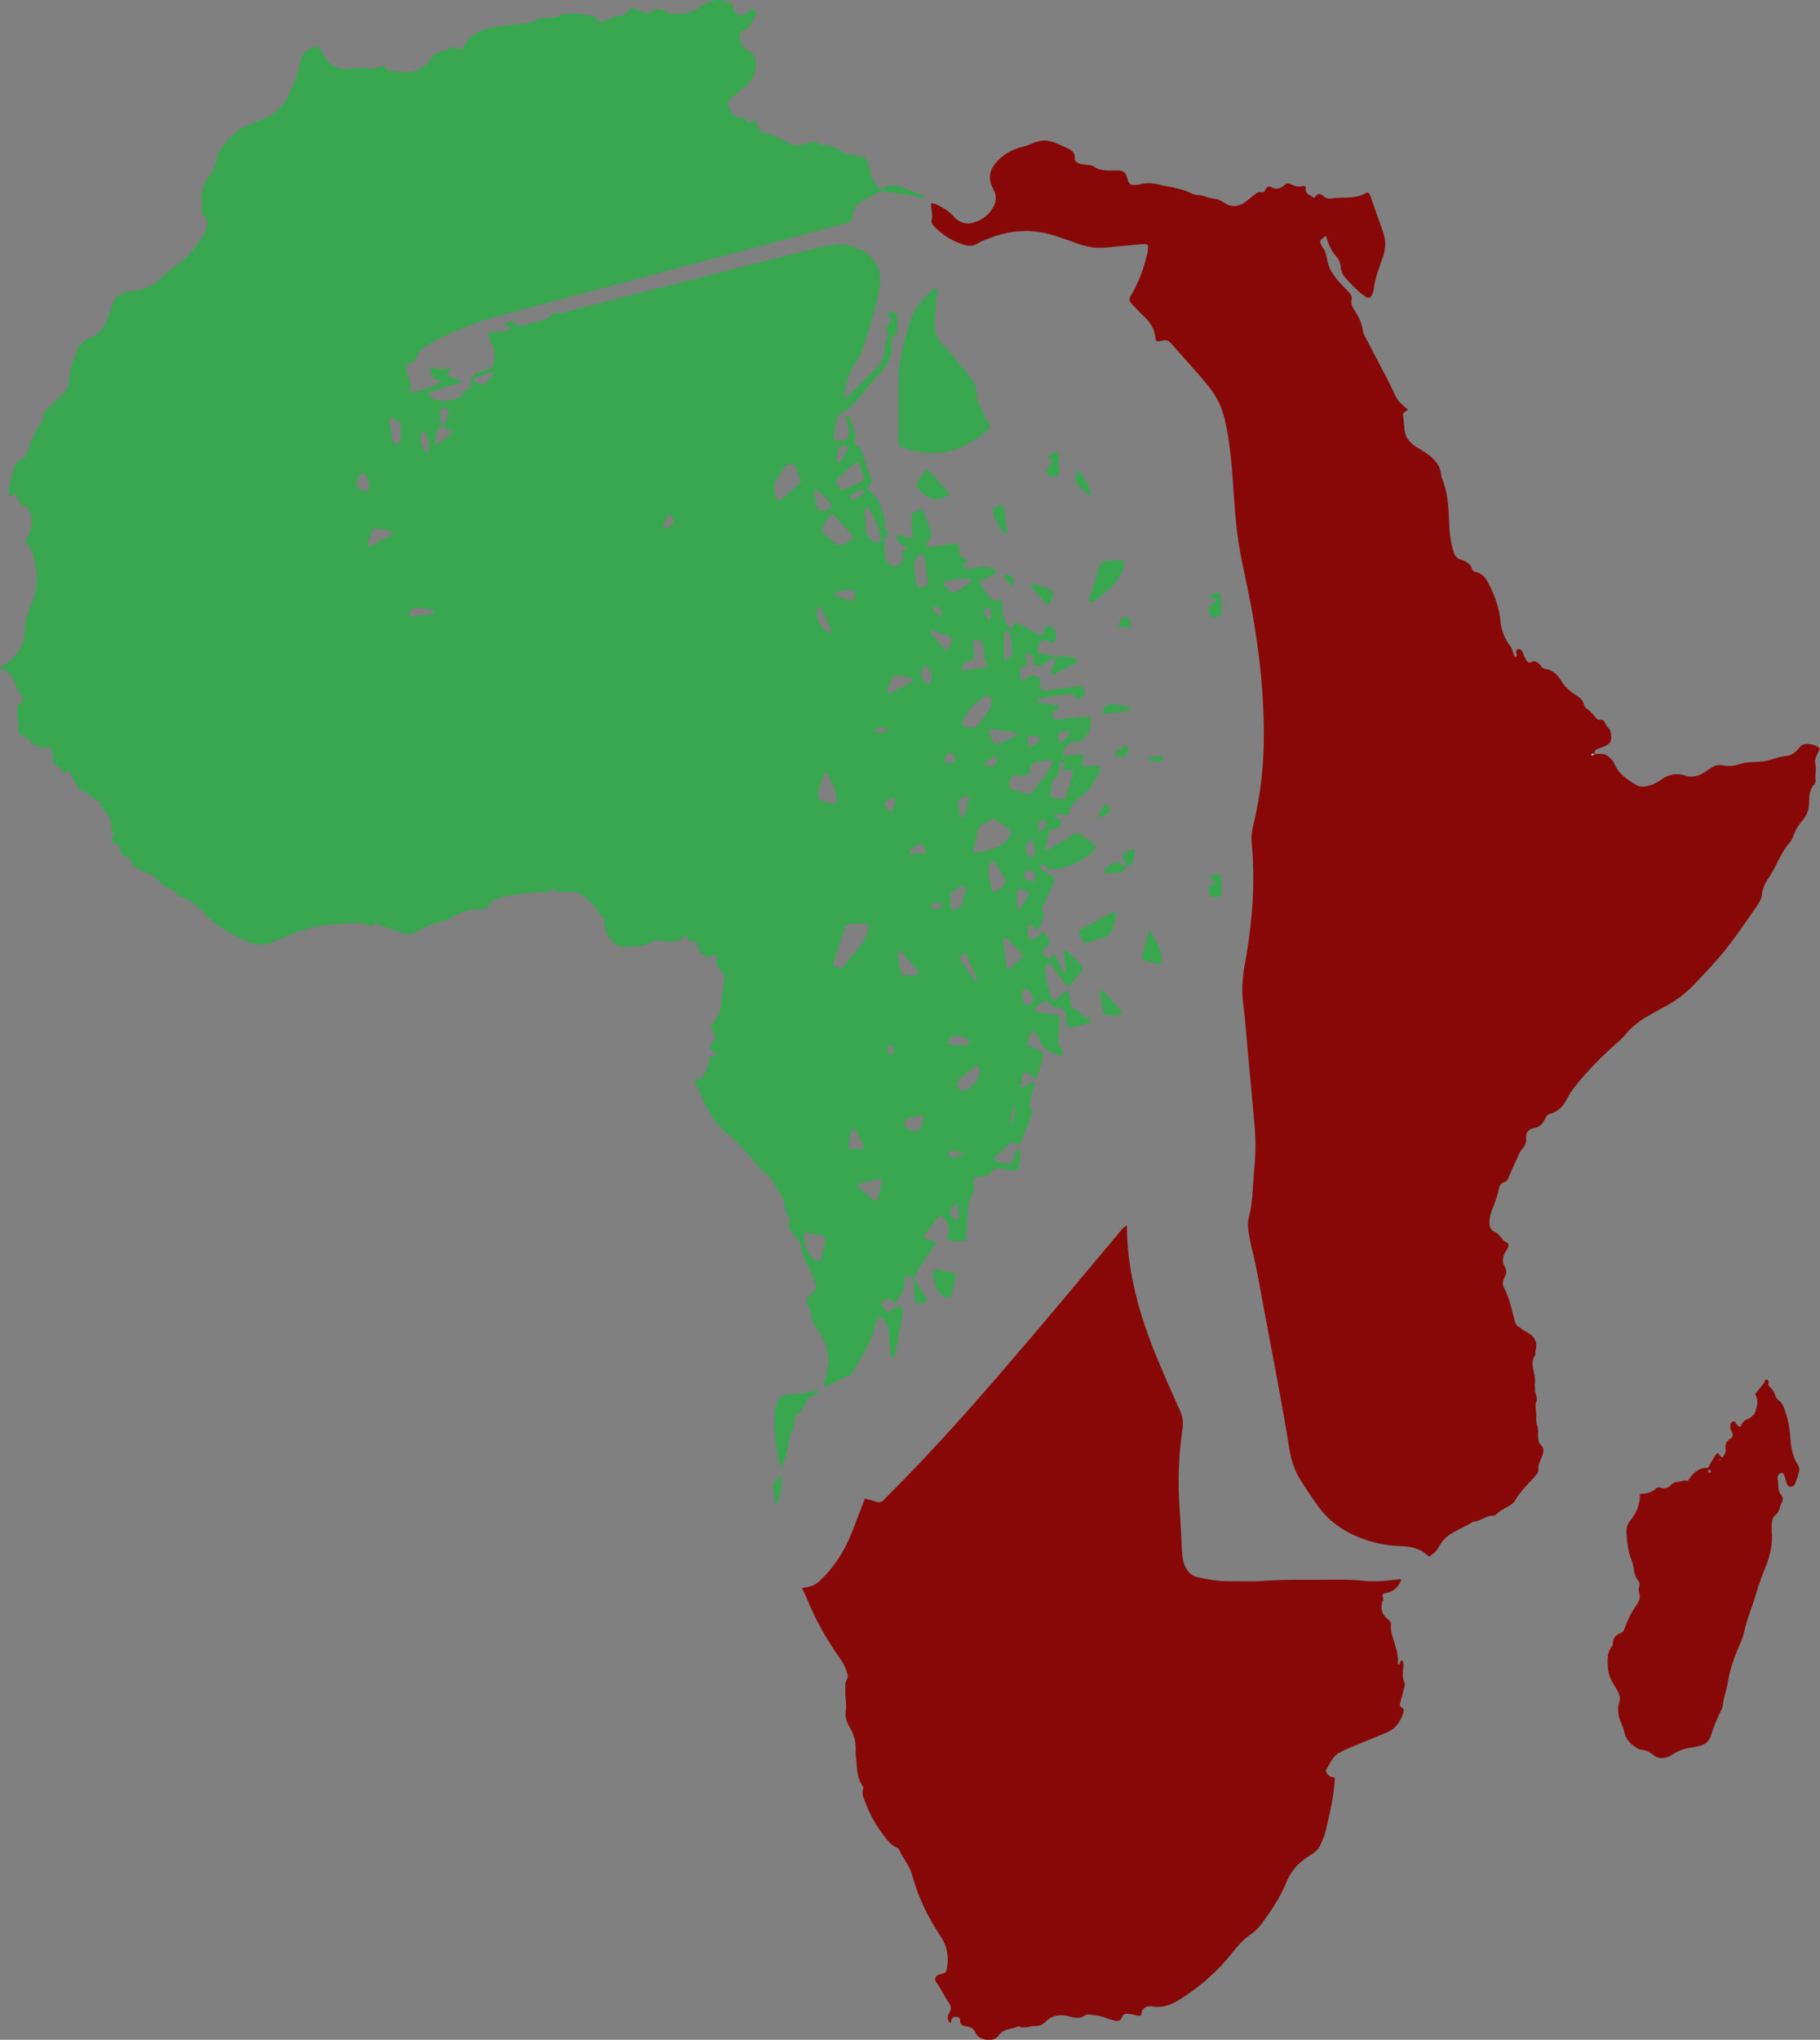<?xml version="1.0" encoding="UTF-8"?>
<svg id="Layer_2" data-name="Layer 2" xmlns="http://www.w3.org/2000/svg" viewBox="0 0 142.59 159.74">
  <rect x="0" y="0" width="142.59" height="159.74" fill="#808080" stroke="none"/>
  <defs>
    <style>
      .cls-1 {
        fill: #fff;
      }

      .cls-1, .cls-2, .cls-3 {
        stroke-width: 0px;
      }

      .cls-2 {
        fill: #38a750;
      }

      .cls-3 {
        fill: #880808;
      }
    </style>
  </defs>
  <g id="Layer_1-2" data-name="Layer 1">
    <g>
      <path class="cls-2" d="M81,85.01c-.09.41-.19.82-.28,1.23-.04.17-.15.39-.02.52.29.29.13.55.02.83-.24.62-.48,1.24-.73,1.85-.11.26-.19.28-.46.1-.11-.07-.21-.15-.31-.06-.48.4-.96.81-1.4,1.27.21.23.46.24.68.29.74.18.73.18,1-.55.06-.15.04-.36.25-.44.13-.05.2.15.18.52,0,.06,0,.12-.01.18-.21,1.14-.04.94-1.1.84-.06,0-.12,0-.18-.03-.41-.14-.75-.1-1.03.28-.25.33-.65.27-1,.32-.29.04-.39.14-.33.41.08.43.08.82-.22,1.19-.21.27-.19.63-.21.96-.06.69-.1,1.38-.17,2.07-.04.42-.08.43-.52.42-.18,0-.36-.02-.54-.04-.34-.04-.4-.11-.34-.47.02-.12.05-.24.07-.36.04-.38-.27-.95-.62-1.11-.06-.03-.2.02-.24.07-.31.41-.61.82-.92,1.23-.09.12-.2.23-.18.41.25.23.65.09.93.4-.31.46-.63.93-.93,1.41-.28.43-.55.86-.82,1.29.25.4.5.81.75,1.21.08.13.16.26.23.39.09.17.05.3-.12.35-.23.06-.46.13-.75.04,0-.52,0-1.06-.09-1.59-.02-.12-.04-.25-.1-.34-.11-.17-.31-.19-.48-.16-.14.02-.15.16-.15.29.03.64-.22,1.17-.63,1.64-.06.07-.16.15-.23.08-.34-.36-.66-.1-1.01,0,.06.33.3.52.49.74.09.1.22.1.3-.02.09-.13.18-.24.34-.28.52-.12.7-.12.59.49-.19,1.07-.38,2.13-.58,3.2-.02.12-.06.23-.22.28-.18-.22-.14-.5-.17-.75-.05-.42-.09-.84-.09-1.26,0-.43-.16-.75-.46-1.03-.27-.26-.37-.26-.5.08-.07.2-.15.4-.2.6-.27,1.3-1.08,2.34-1.69,3.48-.05.1-.16.21-.26.23-.54.14-.97.49-1.46.71-.15.07-.31.25-.48.09-.13-.12.01-.28.05-.41.23-.76.33-1.52.17-2.32-.08-.39-.2-.75-.42-1.09-.18-.28-.36-.56-.53-.84-.18-.31-.35-.63-.35-1.01,0-.06-.01-.12-.02-.18-.03-.33-.4-.56-.29-.92.09-.3.42-.42.6-.66.11-.15.16-.33.1-.52-.1-.28-.2-.57-.33-.84-.35-.7-.75-1.38-.81-2.19-.02-.2-.17-.31-.28-.45-.2-.26-.41-.52-.58-.8-.12-.2-.26-.41-.05-.66.09-.11,0-.22-.07-.32-.2-.27-.29-.59-.33-.92-.06-.42-.22-.81-.5-1.15-.11-.14-.22-.29-.28-.46-.15-.38-.4-.66-.72-.91-.24-.18-.45-.41-.64-.63-.76-.89-1.49-1.81-2.43-2.54-.88-.68-1.37-1.66-1.84-2.64-.19-.41-.38-.82-.57-1.23-.06-.12-.04-.23,0-.35h-.02c.49.09.49.09.65-.21.12-.24.27-.48.35-.73.08-.25.08-.53.12-.8.18,0,.35-.02.47-.02.11-.04.12-.1.06-.15-.17-.13-.33-.26-.42-.46-.07-.15-.08-.26.07-.39.36-.31.39-.57.08-.93-.18-.2-.17-.37-.05-.56.11-.18.26-.34.37-.51.14-.23.25-.47.28-.75.08-.72.18-1.43.29-2.15.04-.29.03-.54-.21-.74-.21-.18-.33-.42-.43-.68-.07-.19.29-.37.02-.56-.2-.14-.31.13-.49.11-.54-.06-.83-.32-.97-.89-.08-.34-.09-.37-.45-.31-.28.04-.26-.15-.34-.3-.11-.22-.23-.23-.37-.03-.09.13-.17.27-.33.27-.44,0-.88.18-1.34.01-.29-.11-.59-.05-.86.12-.61.38-1.32.31-1.99.35-.44.02-.8-.24-1.09-.57-.35-.4-.47-.9-.59-1.4-.04-.17.23-.27.19-.27-.5-.04-.55-.5-.78-.79-.25-.3-.53-.58-.83-.83-.38-.32-.83-.49-1.34-.47-.27,0-.54,0-.81.02-.24.02-.28-.36-.35-.27-.39.43-.89.23-1.34.29-.48.06-.96.1-1.44.15-.54.05-1.07.18-1.59.34-.3.09-.57.2-.7.52-.11.27-.36.34-.6.33-.95-.07-1.77.29-2.55.77-.13.08-.27.14-.42.17-.81.16-1.54.51-2.27.87-.35.17-.67.17-1.03.02-.5-.21-1.02-.35-1.54-.52-.12-.04-.24-.06-.27-.2-.05-.16-.1-.19-.21-.04-.14.21-.35.25-.56.17-.83-.33-1.66-.07-2.49-.06-1.76.03-3.36.67-4.93,1.36-.69.3-1.3.33-1.99.02-1.08-.49-2.12-1.01-3-1.82-.13-.12-.26-.25-.38-.39-.54-.57-1.13-1.09-1.9-1.34-.15-.05-.27-.13-.35-.27-.11-.2-.31-.27-.51-.36-.38-.18-.76-.37-.99-.75-.11-.19-.33-.25-.52-.34-.36-.16-.71-.34-1.06-.5-.23-.1-.4-.23-.41-.52,0-.19-.15-.3-.35-.35-.35-.08-.58-.28-.57-.69,0-.19-.08-.36-.31-.36-.18,0-.26-.12-.33-.26-.09-.17-.03-.28.13-.35.02,0,.04-.05.03-.06-.11-.2-.26-.36-.16-.66.07-.19-.18-.4-.17-.66,0-.12-.14-.25-.22-.38-.16-.27-.55-.41-.49-.81,0-.04-.06-.12-.1-.14-.45-.14-.7-.58-1.12-.72-.39-.13-.59-.42-.73-.73-.12-.27-.32-.49-.42-.76-.12-.33-.22-.28-.39-.04-.07.09-.16.03-.2-.06-.06-.14-.11-.3-.26-.35-.38-.13-.5-.45-.5-.77,0-.26-.11-.44-.18-.66-.06-.2-.17-.22-.33-.14-.24.12-.44.13-.63-.12-.13-.18-.49.02-.56-.19-.14-.44-.57-.49-.84-.74-.09-.08-.18-.16-.17-.3.03-.54-.11-1.06-.12-1.59,0-.25.04-.47.33-.57.19-.06.2-.26.11-.37-.34-.43-.47-.96-.72-1.43-.23-.43-.5-.82-1.06-.82.08-.26.33-.27.49-.4.84-.63,1.39-1.41,1.44-2.49.03-.76.22-1.49.53-2.18.56-1.24.54-2.52.16-3.8-.12-.41-.29-.79-.63-1.04.13-.3.23-.55.34-.8.26-.62.24-1.23-.09-1.82-.04-.08-.1-.21-.15-.21-.52,0-.58-.44-.75-.77-.18-.34-.21-.34-.54.02-.16-.1-.09-.27-.08-.39.03-.64.18-1.25.4-1.85.1-.28.23-.56.55-.68.28-.1.4-.33.5-.6.25-.74.52-1.47.97-2.12.1-.15.23-.32.23-.49,0-.46.28-.7.58-.97.34-.3.65-.63.98-.94.3-.28.48-.62.49-1.03.02-.83.36-1.58.61-2.35.12-.39.39-.67.75-.87.16-.09.32-.17.48-.25.51-.25.86-.65,1.06-1.18.18-.45.37-.89.52-1.35.21-.66.66-.99,1.34-1.02.62-.02,1.18-.2,1.73-.48.27-.14.52-.3.72-.54.31-.38.69-.67,1.1-.94.9-.59,1.55-1.43,2.14-2.31.12-.17.19-.38.27-.57.17-.39.18-.76-.15-1.08-.16-.16-.24-.33-.17-.57.04-.17.06-.37.02-.53-.19-.78.12-1.43.56-2.02.31-.43.55-.85.6-1.38.02-.17.08-.36.17-.51.59-.89,1.27-1.69,2.3-2.09.42-.16.84-.35,1.25-.52.87-.37,1.5-.98,1.91-1.84.3-.63.59-1.26.73-1.94.05-.24.13-.46.18-.7.13-.7.64-.97,1.25-1.15.13-.04.25.02.31.13.1.18.17.39.28.57.47.82,1.2,1.19,2.12,1.04.51-.08,1.01-.15,1.52-.01.14.04.31.03.44-.03.32-.13.63-.38.85.13.02.04.1.07.15.07.77.02,1.54.31,2.31-.09.41-.21.8-.4,1.01-.86.16-.36.51-.52.87-.59.24-.05.45-.07.63-.27.16-.17.34,0,.49.07.24.12.43.06.54-.15.54-1,1.46-1.39,2.51-1.55.8-.12,1.61-.2,2.42-.28.22-.02.41-.06.6-.17.34-.21.59-.25,1.07-.27.36-.02.72,0,1.04-.22.11-.08.29-.1.43-.1.63.01,1.27-.02,1.89.16.23.07.47.1.6.34.08.15.24.17.39.11.14-.05.29-.1.42-.17.27-.15.54-.26.85-.27.21,0,.46-.05.57-.23.3-.52.64-.38,1.05-.16.35.19.76.24,1.1-.05.14-.12.27-.11.41-.07.2.06.44.08.59.2.27.22.55.16.85.16.73.02,1.36-.21,1.93-.65.26-.21.59-.29.91-.4.47-.16.87.12,1.31.18.05,0,.09.07.12.12.03.05.02.12.04.17q.31,1.1,1.18.45c.16-.12.31-.33.55-.19.16.09.17.36-.04.63-.26.35-.35.84-.86.99-.2.06-.26.32-.25.54.01.35.13.65.4.88.16.13.35.23.52.36.09.07.23.17.24.26.01.4.2.78.02,1.22-.27.64-.68,1.12-1.23,1.51-.25.17-.48.37-.7.57-.16.15-.21.36-.16.58.13.54.51.91,1.07.9.38,0,.34.24.37.46.68-.35.69-.35.88.33.06.19.13.31.34.36.61.15,1.2.36,1.75.69.57.34,1.17.46,1.81.15.26-.13.52-.13.78,0,.16.08.34.17.51.17.51,0,.94.2,1.34.48.28.2.59.29.93.31.18.01.36.07.54.08.39.04.58.26.65.63.06.3.13.59.2.88.08.3.25.55.45.77.22.25.42.37.76.13.28-.19.65-.16.97-.05.6.2,1.19.43,1.78.66.1.04.23.08.25.23-.02.02-.04.05-.05.05-.99-.28-2.02-.33-3.01-.55-.15-.03-.29-.06-.43.02-.43.23-.86.44-1.29.66-.51.27-.88.65-.88,1.27,0,.36-.22.47-.49.54-1.19.32-2.39.63-3.58.95-7.69,2.05-15.38,4.09-23.06,6.15-1.87.5-3.69,1.13-5.41,2.03-.29.15-.58.32-.86.5-.34.21-.63.49-.76.87-.09.26-.21.42-.5.43-.19,0-.24.15-.26.31-.05.34.04.65.17.96.23.53.22.53-.03,1.07.67-.06,1.8-.41,2.55-.8-.15-.21-.39-.24-.59-.35-.1-.06-.16-.14-.18-.28-.11-.63-.1-.67.49-.44.41.16.69-.07,1.03-.13h.01c.04.27-.28.31-.3.6.29.29.82.25,1.15.62-.93.19-1.78.49-2.68.83.35.52.85.59,1.35.6.36.01.72-.09,1.05-.24.14-.06.3-.12.32-.28.04-.27.23-.32.44-.37.2-.05.29-.18.28-.4-.01-.18-.02-.36,0-.54,0-.12.12-.1.2-.1.11.14-.06.37.14.47.16.08.32.15.49.21.05.02.13,0,.17-.04.3-.26.59-.54.79-.99-.43.02-.71.2-1.02.3-.19.06-.37.23-.58.06-.02-.1,0-.17.1-.2.31-.11.62-.25.94-.33.35-.09.49-.33.55-.64.08-.39.06-.78-.09-1.16-.13-.33-.27-.67-.42-1.05.55-.16,1.09-.13,1.61-.21.09-.01.18-.05.17-.17,0-.1-.06-.16-.15-.19-.06-.02-.12-.02-.18-.03-.06-.02-.11-.04-.17-.07.26-.27.53-.4.86-.11.26.23.53.22.84.11.31-.1.64-.15.96-.24.2-.05.4-.14.6-.19.35-.08.5-.56.9-.49.35.06.65-.08.97-.16,4.53-1.14,9.05-2.31,13.58-3.46,1.9-.48,3.8-.96,5.7-1.43.41-.1.82-.19,1.24-.25.67-.1,1.33-.04,1.96.19,1.37.49,2.1,1.76,1.82,3.24-.14.74-.36,1.46-.56,2.19-.2.72-.43,1.44-.66,2.16-.16.52-.39,1.01-.7,1.46-.55.81-.75,1.73-.87,2.7.26-.03.36-.19.49-.31.65-.63,1.29-1.28,1.94-1.9.49-.46.75-1.01.76-1.68,0-.12-.02-.26.03-.36.19-.38.41-.74.09-1.16-.03-.04.02-.18.06-.24.08-.12.2-.22.3-.34.17-.21.1-.31-.15-.34-.09-.01-.16-.1-.13-.19.03-.07.11-.16.18-.18.32-.09.59.07.6.35.02.36,0,.72,0,1.09,0,.16-.04.3-.19.38-.22.11-.26.28-.24.52.08.92-.21,1.7-.86,2.38-.6.63-1.15,1.32-1.71,1.99-.33.4-.67.78-1.14,1.02-.35.18-.55.46-.62.84-.08.41-.16.83-.22,1.24-.01.09.02.19.12.22.29.06.6.14.85-.09.2-.19.3-.44.22-.74-.05-.17-.08-.35-.11-.53-.02-.18-.26-.43.02-.52.2-.06.2.25.27.4.08.19.13.4.21.6.11.29.19.57.05.88-.07.17-.02.3.15.36.22.08.33.25.4.45.24.71.48,1.43.73,2.14.1.28.11.53-.21.69-.11.05-.16.17.03.24.37.14.44.57.75.77.19.69.63,1.32.53,2.08-.04.26.29.35.27.52-.01.18-.22.33-.31.52-.05.1-.01.24,0,.36.02.33.04.66.07.99.04.47.33.74.81.74.25,0,.6-.39.61-.68,0-.09-.02-.18-.05-.26-.13-.35.19-.28.4-.42-.17-.12-.33-.23-.48-.34-.19-.12-.31-.28-.35-.5-.02-.09-.03-.18.06-.24.04-.03.11-.03.16-.01.23.07.45.16.68.24.16.05.3-.06.29-.23-.02-.42-.04-.84-.08-1.26-.03-.28.07-.47.32-.57.11-.05.22-.1.33-.15.14-.07.26,0,.3.1.22.56.42,1.13.62,1.7.05.15.01.3-.09.42-.07.1-.15.19-.22.29-.07.1-.14.23-.05.32.07.07.22.1.33.09.24-.02.47-.09.71-.12.39-.06.78-.11,1.17-.15.24-.02.3.06.32.32,0,.06,0,.12,0,.18-.06.36.12.56.44.67.08.03.15.09.22.14,0,.15-.12.21-.21.27-.09.06-.12.15-.07.22.04.07.12.14.19.17.21.08.42-.01.62-.07.45-.12.89-.13,1.34.03.14.05.32.06.35.24.04.19-.14.24-.26.31-.13.07-.27.13-.41.19-.68.3-.78.28-.22.99.13.17.27.33.38.51.19.3.42.4.75.2.12-.07.23,0,.25.15.02.12.03.24.02.36-.09.71.22,1.28.62,1.82.28-.1.24-.43.51-.54.6.34,1.22.7,1.81,1.04.24-.05.26-.22.33-.34.1-.17.12-.46.38-.44.28.02.59.45.57.72-.01.15-.04.3-.09.44-.06.17-.18.22-.35.15-.06-.02-.11-.05-.17-.07-.16-.07-.36-.23-.5-.09-.23.24-.35.55-.33.9,0,.12.12.13.2.15.29.07.63,0,.88.18.2.15.36.09.57.06.42-.07.84.02,1.25.11.08.02.18.09.19.15.02.06-.03.19-.09.22-.58.32-1.17.62-1.76.92-.1.05-.25-.09-.22-.19.02-.09.06-.17.08-.26.05-.27.38-.49.16-.81-.31-.01-.45.26-.67.4-.16.1-.31.17-.5.2-.25.04-.4-.07-.42-.32,0-.06,0-.12,0-.18q-.02-.51-.71-.48c.09.26.17.52.24.73,0,.17-.09.19-.17.21-.28.04-.45.16-.43.47.01.18.01.36.04.54.01.12.13.13.21.1.11-.04.23-.09.31-.17.31-.28.61-.17.91,0,.14.08.22.19.13.36-.04.07-.05.17-.05.26.03.28.21.44.49.4.54-.07,1.07-.16,1.61-.24.33-.05.66-.09.99-.12.27-.02.36.07.4.37.02.15.03.3-.08.43-.15.18-.47.24-.63.06-.18-.21-.35-.3-.62-.25-.8.14-1.59.27-2.38.41,0,.18.1.23.23.26.5.09.99.18,1.48.27,0,.19-.12.24-.22.3-.19.11-.38.22-.28.49.08.2.17.33.59.27.39-.05.78-.09,1.17-.14.3-.03.6-.06.9-.08.2,0,.33.12.35.33.08.6-.22,1.04-.59,1.46-.16.18-.39.14-.59.16-.46.06-.77.31-.96.73-.05.11-.07.23,0,.37.4.11.81-.04,1.22-.09.29-.04.36.05.32.36-.02.15-.05.3-.06.44,0,.1.08.17.17.16.33-.02.66-.07.99-.09.17-.01.27.13.22.3-.04.14-.08.29-.15.42-.36.74-.84,1.41-1.54,1.86-.34.22-.51.49-.63.84-.04.11-.08.23-.13.33-.06.11-.16.17-.3.14-.23-.05-.47-.1-.71-.13-.04,0-.11.06-.12.11-.02.05,0,.11.02.16,0,.02.04.05.07.06.22.03.44.1.44.35,0,.22-.19.37-.33.52-.17.18-.33-.07-.54-.02-.13.53-.26,1.08-.39,1.61.22.13.33,0,.45-.07.6-.35,1.19-.71,1.78-1.08.2-.13.38-.14.58.01.4.31.83.59,1.19.93-.04.1-.04.17-.08.21-.89.94-1.98,1.45-3.26,1.58-.28.03-.53.01-.64-.33-.04-.13-.2-.12-.3-.02-.09.1-.07.24,0,.32.12.13.27.24.42.32.81.43.68.44.35,1.17-.2.44-.4.88-.61,1.31-.1.22-.22.43.03.65.04.04.04.18,0,.25-.15.36-.25.74-.48,1.05-.08-.02-.14-.02-.18-.04-.17-.09-.22-.43-.48-.3-.18.09-.08.33-.07.5.01.21-.02.42.1.64.27,0,.5-.11.67-.34.2-.26.27-.28.46-.17.3.17.36.47.42.76.01.07-.05.18-.1.23-.15.14-.33.25-.47.36,0,.2.1.31.19.43.16.21.32.24.52.05.16-.15.31-.16.41.08.18.41.38.81.59,1.24.21-.17.1-.35.11-.5,0-.15-.02-.3-.04-.45-.03-.24-.06-.48-.07-.72,0-.04.05-.11.09-.12.05-.02.13,0,.17.02.14.12.27.24.39.38,1.1,1.23,1.03.74.1,1.99-.11.14-.24.27-.35.38-.24,0-.32-.19-.43-.33-.24-.31-.45-.64-.7-.95-.15-.18-.26-.55-.47-.48-.31.1-.28.49-.25.78.04.39.09.78.21,1.15.37,1.15.33,1.2,1.17.38.04-.04.09-.08.14-.11.12-.07.24-.05.29.08.05.14.09.29.1.44.02.45.1.84.64.95.09.02.19.16.23.26.11.26.28.35.56.3.05,0,.15.1.17.18.04.14-.05.23-.17.26-.44.12-.87.23-1.31.34-.17.04-.3-.02-.34-.19-.05-.2-.08-.41-.1-.62-.05-.48.04-.61-.69-.76-.09-.02-.19-.02-.26-.06-.1-.05-.2-.12-.28-.21-.31-.32-.32-.33-.6-.13-.23.17-.52.3-.67.59.14.24.38.16.57.2.21.05.41.09.62.11.91.07.93.09.8.96-.01.09-.01.18-.02.27-.07.6-.13,1.2.29,1.72.05.07.06.17,0,.25-.07.09-.16.05-.24.03-.06-.01-.11-.05-.17-.06-.63-.13-1.09-.45-1.37-1.05-.13-.29-.28-.59-.58-.8-.21.24-.27.5-.34.75-.1.34-.07.39.27.54.14.06.28.11.42.17.49.21.53.26.41.73-.12.47-.25.93-.39,1.39-.04.13-.15.17-.28.09-.23-.13-.38-.39-.69-.45-.25.35-.24.79-.37,1.16.19.18.3.03.41-.04.18-.1.36-.22.53-.33.07.08.14.16.2.23ZM67.36,72.32c-.26.02-.56.04-.86.06-.17.01-.28.11-.33.27-.28.89-.57,1.78-.85,2.67-.06.2.01.34.21.43.3.13.41.13.56-.06.42-.51.84-1.03,1.25-1.54.29-.36.5-.75.63-1.19.04-.14.05-.3.04-.44,0-.07-.1-.17-.16-.18-.14-.03-.3,0-.49,0ZM76.23,66.79c.73-.06,1.31-.2,1.86-.44.31-.13.58-.31.8-.57.5-.58.45-.63-.12-1.03-.07-.05-.14-.11-.22-.16-.86-.62-.55-.61-1.54-.04-.23.13-.35.32-.41.56-.12.52-.24,1.04-.38,1.67ZM82.45,59.51c-.49.04-.9.08-1.31.18-.19.05-.33.13-.38.33-.07.23-.05.5-.25.66-.24.19-.52.03-.78.03-.09,0-.18-.01-.27,0-.06,0-.13.02-.16.06-.19.22-.21.49-.21.76,0,.23.22.26.38.32.31.11.63.19.94.31.2.07.34.04.47-.13.33-.43.67-.85,1-1.28.25-.34.49-.68.58-1.25ZM60.64,38.32c0,.27.08.53.22.76.06.11.18.18.3.08.37-.31.74-.62,1.09-.95.61-.55.51-.4.26-1.14-.06-.17-.12-.34-.19-.51-.08-.2-.25-.24-.44-.22-.15.02-.29.06-.39.2-.23.35-.47.7-.68,1.06-.12.21-.19.44-.18.7ZM66.93,42.11c-.55-.62-1.05-1.19-1.54-1.75-.12-.14-.25-.15-.37,0-.06.07-.11.15-.15.22-.68,1.07-.73.77.2,1.64.73.68.53.62,1.45.16.11-.05.2-.13.41-.27ZM77.68,54.96s0-.06,0-.09c0-.35-.23-.5-.53-.33-.63.37-1.13.88-1.51,1.5-.43.69-.35.85.44.94.22.03.41,0,.55-.2.28-.39.57-.77.84-1.16.14-.2.21-.42.22-.67ZM82.39,62.46c.26.04.53.09.79.13.17.02.3-.05.35-.21.19-.63.37-1.27.55-1.9.03-.1-.04-.18-.13-.19-.15-.01-.3.02-.45,0-.21-.01-.24-.12-.15-.29.04-.08.06-.17.09-.25.02-.07,0-.12-.08-.13-.06,0-.12,0-.17.02-.1.07-.16.17-.17.3-.01.43-.05.84-.47,1.1-.08.05-.13.2-.14.32-.06.35-.14.71-.03,1.1ZM65.96,38.37c.06-.02.12-.03.17-.05.41-.18.83-.35,1.24-.54.31-.14.36-.25.25-.57-.47-1.29-.23-1.33-1.3-.38-.22.2-.44.41-.67.61-.09.08-.18.2-.14.31.07.19.19.37.29.55.03.04.1.05.16.07ZM64.14,98.81c.2-.2.23-.38.26-.56.39-1.79.62-1.31-1.19-1.71-.03,0-.06,0-.09,0-.09.03-.16.08-.16.18.06.87.26,1.66,1.17,2.08ZM75.3,52.51c.76-.1,1.4-.19,2.03-.28.07-.31-.2-.46-.2-.71,0-.24-.02-.48-.04-.72-.05-.52-.26-.69-.86-.72-.06.39.06.77.08,1.16.02.35,0,.43-.35.5-.4.08-.54.32-.66.77ZM64.7,60.46c-.25.31-.28.64-.4.94-.09.22-.14.46-.17.7-.06.4.05.57.42.67.23.07.47.12.7.17.22.05.33-.06.31-.3-.05-.81-.37-1.5-.87-2.18ZM71.63,44.55c.05.39.11.78.16,1.16.03.24.19.28.39.26.09-.01.18-.02.27-.04.16-.04.27-.15.25-.32-.09-.66-.18-1.31-.28-1.97-.03-.2-.25-.26-.41-.14-.37.27-.4.65-.37,1.06ZM80.16,74.84c-.42-.45-.82-.89-1.23-1.32-.05-.05-.15-.09-.23-.08-.11.01-.12.12-.11.21.08.62.16,1.24.25,1.86.02.13-.01.3.23.38.38-.29.74-.62,1.08-1.05ZM77.44,68.16c.02.22.03.4.06.58.06.32.14.64.21.96,0,.03.02.06.04.08.06.07.15.12.23.06.28-.22.65-.39.77-.73.1-.29-.2-.54-.33-.8-.12-.24-.26-.48-.39-.71-.06-.1-.12-.22-.27-.18-.13.03-.19.15-.23.25-.06.17-.07.35-.1.48ZM34.71,33.46c.14-.34.27-.64.38-.94.11-.3.07-.37-.26-.56-.17-.1-.32-.05-.31.13,0,.36.02.72.05,1.07.02.2,0,.34-.21.41-.07.02-.15.12-.16.19-.05.34-.12.68-.08,1.06.73-.38,1.01-.6,1.38-1.08-.23-.15-.54-.04-.79-.28ZM76.76,83.87c0-.09,0-.12-.01-.14-.03-.08-.05-.17-.11-.23-.07-.07-.17-.04-.24.02-.42.33-.85.66-1.26,1-.18.15-.17.54-.01.74.12.16.47.22.66.08.53-.37.94-.83.98-1.47ZM67.81,40.79s.02,0,.03,0c0,.27-.01.54,0,.81.02.39.69,1.04.95.88.35-.21.13-.59.09-.9-.02-.17-.1-.35-.18-.51-.17-.38-.36-.76-.54-1.14-.05-.11-.14-.22-.26-.15-.09.05-.18.19-.18.3,0,.24.05.48.08.71ZM67.13,92.75c.23.39.52.55.77.76.24.21.45.47.82.57.12-.48.24-.94.35-1.4.05-.23-.07-.36-.28-.32-.52.11-1.04.24-1.66.39ZM71.24,76.39c.23-.05.54.09.66-.14.15-.3-.22-.43-.34-.65-.01-.03-.04-.05-.06-.07-.38-.36-.62-.87-1.12-1.11-.1-.05.05,1.3.22,1.78.05.13.15.17.27.19.12.01.24,0,.36,0ZM74.47,70.56s0,0-.01,0c0,.18,0,.36.03.53.01.07.13.17.17.16.28-.07.61-.09.7-.46.05-.17.1-.34.14-.52.08-.28.21-.55.17-.86-.39-.1-.64.22-.95.34-.18.07-.27.23-.26.43,0,.12,0,.24,0,.36ZM77.47,57.09c0,.42.2.72.34,1.03.07.16.21.2.37.14.38-.16.76-.33,1.14-.51.14-.07.35-.08.36-.34-.72-.17-1.44-.26-2.21-.32ZM76.07,45.43s-.08-.11-.12-.12c-.63-.06-1.24.11-1.86.18-.12.01-.19.28-.09.38.17.17.35.32.53.48.1.08.22.11.33.04.4-.26.79-.52,1.19-.79.03-.02.01-.11.02-.16ZM29.58,41.41c-.23-.04-.39.05-.47.29-.11.31-.24.6-.35.91-.01.04.02.12.06.15.03.03.11.04.15.02.56-.28,1.11-.56,1.66-.86.06-.03.12-.15.1-.22-.01-.07-.1-.16-.17-.17-.32-.05-.65-.08-.98-.11ZM70.39,52.9c-.34-.03-.41,0-.55.33-.13.32-.37.62-.33,1,.4.15.64-.22.96-.32.06-.02.11-.05.16-.09.29-.2.68-.24.89-.57-.26-.38-.7-.21-1.04-.34-.03-.01-.06,0-.09-.01ZM30.47,32.61c.08.63.15,1.09.21,1.56.02.12.04.23.07.35.05.15.26.26.44.21.13-.03.21-.11.21-.25,0-.27-.01-.54.02-.8.05-.42-.13-.68-.5-.84-.1-.05-.2-.1-.45-.23ZM73.02,49.34c-.06.04-.13.06-.13.1-.01.05.01.12.04.16.35.41.7.81,1.05,1.21.16.18.29.15.38-.09.36-.93.32-.76-.43-1.06-.3-.12-.61-.21-.91-.32ZM66.86,88.32c-.31.51-.33,1.01-.41,1.49,0,.04.05.11.1.13.19.09.84.07,1.22-.03-.28-.52-.53-1.05-.91-1.59ZM63.8,38.66c.03.18.06.36.09.53.16.92.38,1.02,1.21.56.08-.05.12-.15.05-.23-.35-.4-.7-.81-1.13-1.12-.09-.07-.17,0-.2.09-.02.05-.01.11-.02.16ZM72.13,87.34c-.3.08-.65.16-.99.25-.12.03-.24.09-.24.22,0,.21-.03.45.17.57.26.16.57.22.86.14.22-.07.24-.32.3-.51.05-.14.11-.28.13-.42.02-.11,0-.24-.22-.24ZM64.12,47.45q-.33.91.26,1.58c.12.13.24.27.36.4.08.09.2.18.3.13.11-.06.09-.2.04-.32-.18-.38-.34-.76-.53-1.13-.12-.23-.15-.52-.43-.66ZM76.45,76.85c.05-.03.1-.06.15-.1-.3-.67-.59-1.35-.9-2.02-.06-.13-.19-.11-.29,0-.15.16-.27.33-.12.55.38.53.77,1.05,1.15,1.57ZM32.06,48.27c.32.07.61-.03.9-.08.37-.07.79.05,1.11-.24-.3-.36-.75-.23-1.13-.34-.09-.03-.18-.03-.27-.04-.2-.03-.35.04-.46.21-.08.12-.2.23-.16.48ZM79.87,71.26c.2-.32.41-.64.6-.97.24-.41.21-.45-.26-.6-.08-.03-.17-.05-.26-.08-.15-.04-.25.05-.26.17-.01.47-.1.94.05,1.41,0,.02.05.03.12.08ZM28.92,37.9c.05-.22-.08-.44-.26-.65-.25-.29-.34-.29-.5.03-.39.77-.34.92.47,1.21.14.05.22-.04.25-.17.02-.11.03-.23.05-.42ZM74.27,81.79c.48.1.96.05,1.44.04.13,0,.23-.06.23-.21,0-.12-.04-.24-.17-.29-.2-.07-.4-.14-.6-.2q-.77-.23-.9.67ZM75.91,62.25c-1.04.37-.84.5-.76,1.19.03.22.02.47.22.65.31-.46.43-.85.54-1.84ZM72.85,53.63c.21-.84.21-.84-.09-1.24-.07-.09-.17-.22-.26-.23-.18-.02-.21.17-.27.3q-.32.74.62,1.17ZM65.31,46.42c.3.32.64.35.93.48.61.25.68.25.74-.49,0-.05-.03-.11-.07-.21-.51-.02-1.02.09-1.61.23ZM78.71,51.71c.25,0,.31-.21.47-.29.12-.05.15-.17.14-.3-.05-.5-.11-1-.17-1.5-.02-.12-.09-.22-.23-.22-.13,0-.24.08-.24.21-.03.7-.08,1.4.03,2.1ZM33.59,35.11c0-.5-.03-.91-.31-1.25-.06-.08-.16-.07-.22,0-.33.44,0,1.28.4,1.59.06.05.12,0,.12-.06,0-.12.01-.24.01-.27ZM66.49,35.04c-.24-.13-.42-.1-.6-.08-.08,0-.2.06-.21.12-.06.26-.1.52-.12.79-.01.12-.09.3.18.39.24-.38.52-.74.75-1.21ZM81,78.43c-.08-.29-.18-.6-.38-.85-.09-.12-.26-.12-.41-.07-.14.05-.15.16-.14.28.04.26.08.52.15.78.01.06.14.13.2.12.2-.04.41-.06.58-.26ZM71.22,66.82c.4.09.81,0,1.21-.02.12,0,.18-.17.11-.27-.35-.56-.5-.58-1.01-.14-.12.11-.3.18-.31.43ZM69.21,62.94c.26.45.27.44.69.66.09-.32.18-.62.26-.93.03-.12-.1-.23-.22-.17-.26.12-.54.22-.73.45ZM81.09,66.8c-.03-.24-.06-.5-.09-.77-.02-.12-.06-.24-.2-.24-.07,0-.17.06-.22.13-.31.38-.27.83.11,1.18.05.05.16.04.24.02.04,0,.09-.07.12-.12.03-.05.03-.11.04-.2ZM81.06,69.01c.02-.06.05-.11.05-.17,0-.09-.02-.18-.04-.27-.08-.34-.21-.43-.57-.38-.16.02-.27.11-.29.29-.01.16.02.3.18.38.21.1.43.21.68.16ZM74.4,94.94c.27.44.27.44.69.66.04-.46,0-.88-.1-1.42-.32.25-.48.47-.59.75ZM81.56,57.85c-.28-.19-.52-.2-.76-.22-.18-.02-.27.09-.28.26,0,.15-.01.3,0,.44.02.14.12.21.25.14.28-.15.56-.33.79-.62ZM74.41,59.76c.34.01.43-.07.38-.36-.02-.11-.05-.23-.11-.33-.09-.14-.38-.15-.47-.04-.18.21-.28.56-.18.64.02.02.05.04.08.05.12.02.24.03.31.04ZM83.84,57.29c-.27-.12-.53-.02-.78.06-.12.04-.19.13-.17.27.03.18.06.38.21.48.11.07.21-.05.29-.14.16-.21.39-.37.45-.67ZM52.43,40.18c-.21.5-.43.8-.49,1.24.34-.06.55-.22.76-.38.11-.08.11-.21.05-.32-.07-.13-.15-.25-.32-.55ZM77.06,59.86c.18.07.26.11.34.13.42.09.45.08.62-.29.04-.08.08-.16.09-.25,0-.05,0-.12-.04-.16-.03-.04-.12-.07-.15-.05-.29.15-.57.31-.86.62ZM75.56,90.39c-.42-.22-.73-.3-1.04-.27-.18.01-.17.22-.18.37-.01.17.12.19.24.16.28-.07.56-.14.98-.26ZM68.43,57.11c.27.24.58.31.89.24.12-.03.17-.15.14-.28-.02-.09-.08-.15-.19-.13-.28.05-.57.11-.85.17ZM79.54,86.48c-.24.52-.43,1.04-.4,1.61.29-.5.43-1.04.4-1.61ZM81.69,64.18c-.08.04-.14.06-.18.1-.23.24-.25.43-.09.73.05.09.13.11.2.03.12-.13.24-.27.34-.42.04-.06.04-.19,0-.24-.07-.09-.18-.14-.27-.2ZM73.77,48.27c.03-.31,0-.54-.23-.68-.12-.08-.29-.16-.41-.06-.16.15.01.26.11.35.15.14.26.33.53.39ZM77.49,48.49l.16-.03c-.02-.25-.02-.51-.07-.76-.03-.15-.16-.13-.27-.07-.26.14-.31.28-.16.48.1.14.23.26.34.39ZM73.29,71.22c.15-.05.3-.07.43-.14.05-.03.07-.16.08-.24,0-.1-.09-.16-.18-.16-.21.02-.41.06-.61.11-.04,0-.09.08-.09.12,0,.05.02.13.06.16.1.06.21.1.32.15ZM69.72,82.71c.28-.18.28-.4.31-.6,0-.06-.06-.19-.12-.2-.1-.02-.23,0-.33.03-.09.04-.09.15-.06.23.05.17.12.33.19.53ZM67.7,38.51c.02-.06,0-.13-.08-.12-.4.02-.73.18-1.03.44-.03.02-.02.11,0,.16.05.12.16.19.28.14.31-.12.57-.3.81-.53.02-.02.01-.06.02-.09Z"/>
      <path class="cls-3" d="M124.9,59.06c.46-.05.9-.08,1.25.31.12.13.25.24.32.42.32.81,1.01,1.25,1.71,1.68.35.22.76.14,1.14.02.29-.09.55-.23.8-.41.57-.42,1.2-.58,1.88-.35.57.2,1.06.06,1.54-.25.15-.1.31-.19.45-.3.31-.23.65-.32,1.02-.24.46.09.89.04,1.33-.11.23-.08.47-.11.71-.13.48-.05.97-.03,1.44-.14.46-.11.91-.3,1.39-.35.34-.03.63-.17.88-.42.21-.21.36-.51.7-.52.4-.02.78.06,1.11.34-.08.19-.16.39-.25.58-.09.2-.16.4-.1.61.13.42-.05.83.02,1.25.02.11,0,.27-.07.34-.42.43-.43.99-.44,1.52-.01.51-.17.94-.5,1.32-.32.37-.57.78-.73,1.24-.06.17-.13.35-.25.48-.77.84-1.08,1.94-1.72,2.86-.25.36-.44.78-.49,1.25-.04.37-.24.68-.45.98-1.09,1.55-2.14,3.14-3.44,4.54-.47.51-.94,1.02-1.42,1.52-.65.68-1.39,1.25-2.22,1.69-.51.27-1,.55-1.5.84-.63.37-1.19.82-1.66,1.38-.25.3-.54.56-.84.82-.82.72-1.58,1.48-2.3,2.29-.56.63-1.1,1.26-1.49,2.02-.27.52-.68.93-1.27,1.08-.24.06-.31.21-.41.41-.17.34-.38.65-.84.71-.44.06-.69.35-.63.83.03.29-.09.54-.27.75-.26.3-.38.66-.54,1.01-.19.43-.4.85-.57,1.29-.07.17-.18.32-.37.37-.23.07-.32.23-.37.46-.13.59-.33,1.15-.55,1.7-.12.31-.2.63-.21.97,0,.32.06.6.4.74.43.18.56.7,1.01.87.1.04.1.22.06.33-.05.14-.14.26-.22.39-.21.36-.28.75-.07,1.1.18.3.18.57.02.85-.17.29-.2.59-.05.86.44.82.6,1.72.84,2.6.05.19.11.32.27.42.22.14.42.33.66.45.63.31.88.77.69,1.46-.03.11.03.27-.03.35-.33.45-.17.92-.08,1.38.06.3.11.58.05.89-.02.11.04.24.02.35-.06.35.27.63.1,1.03-.13.3,0,.7,0,1.05,0,.27-.03.54.07.8.09.23.07.46.07.71,0,.26.01.62.18.76.35.32.25.63.12.97-.13.32-.31.62-.27,1,.02.25-.18.44-.34.62-.53.57-1.08,1.12-1.48,1.79-.15.25-.43.42-.69.57-.26.15-.54.27-.75.5-.06.06-.15.15-.22.14-.61-.06-1.04.45-1.62.47-.94.6-2.14.85-2.7,1.98-.16.32-.45.55-.78.76-.63-.64-1.39-.81-2.23-.83-1.15-.03-2.27-.28-3.34-.72-1.25-.52-2.31-1.3-3.11-2.4-.46-.63-.89-1.29-1.32-1.95-.49-.77-.79-1.62-.93-2.53-.58-3.6-1.28-7.18-1.96-10.76-.31-1.66-.57-3.33-.99-4.96-.1-.41-.17-.83-.24-1.24-.08-.42-.08-.84.03-1.26.29-1.09.27-2.21.37-3.32.07-.78.14-1.57.13-2.35,0-.78-.08-1.56-.15-2.34-.15-1.68-.31-3.36-.46-5.04-.11-1.23-.2-2.46-.36-3.69-.15-1.16,0-2.28.21-3.41.52-2.98.75-5.98.47-9.01-.05-.51,0-1.02.13-1.52.51-2.09.77-4.21.81-6.36.06-3.63-.33-7.23-1-10.79-.23-1.21-.49-2.42-.74-3.63-.32-1.54-.47-3.1-.58-4.66-.1-1.51-.19-3.01-.4-4.5-.09-.63-.21-1.25-.35-1.86-.22-.92-.64-1.75-1.23-2.49-.94-1.18-1.98-2.27-2.97-3.41-.22-.25-.43-.26-.72-.2-.4.09-.47.07-.5-.26-.08-.7-.43-1.23-.95-1.69-.27-.24-.5-.53-.76-.78-.44-.43-.38-.5-.14-.92.58-1,.96-2.08,1.22-3.2.04-.17.05-.36.06-.54,0-.1-.08-.17-.17-.17-.18-.01-.36,0-.54.02-.84.08-1.68.15-2.52.24-.77.08-1.5-.02-2.22-.28-.57-.2-1.14-.4-1.71-.59-1.76-.61-3.5-.54-5.22.13-.34.13-.69.24-.99.43-.41.26-.8.2-1.2.06-.81-.28-1.52-.73-2.13-1.33-.18-.18-.32-.36-.25-.63.11-.41-.09-.82-.05-1.27.15.04.27.05.38.09.52.24,1.01.54,1.4.97.61.68,1.34.65,2.05.27.33-.17.6-.4.83-.69.4-.52.55-1.07.23-1.68-.06-.11-.1-.22-.15-.33-.24-.58-.16-1.12.21-1.62.56-.77,1.34-1.2,2.24-1.42.29-.07.55-.18.83-.3.49-.21,1.05-.24,1.58-.05.37.13.72.31,1.07.47.34.16.64.33.58.8-.02.19.16.32.33.39.14.05.29.06.44.09.24.04.52.01.7.14.6.42,1.27.32,1.92.32.4,0,.62.18.71.55.03.12.06.23.11.34.06.15.18.24.35.24.18,0,.37,0,.54-.04.54-.16,1.07-.1,1.6.04.32.08.65.12.98.19.32.07.64.16.96.26.36.12.65.35,1.09.35.33,0,.67.22,1.03.25.34.03.65.14.93.33.61.42,1.19.34,1.75-.1.21-.17.42-.35.64-.51.14-.1.27-.26.48-.2.18.05.3-.02.36-.17.11-.24.3-.34.5-.22.39.25.76.06.99-.15.22-.2.34-.17.53-.08.31.15.62.24.96.14.16-.04.22.06.2.19-.06.45.35.5.58.71.02.02.14,0,.16-.04.23-.38.47-.24.72-.02.17.15.39.18.6.13.31-.07.61-.04.92-.06.59-.02,1.21-.03,1.74-.37.13-.08.23.01.29.12.05.08.07.17.1.25.31.88.61,1.77.93,2.64.25.68.25,1.32,0,2.02-.29.82-.62,1.64-.71,2.51-.02.15-.07.29-.13.43-.11.25-.29.31-.5.17-.63-.43-1.14-.98-1.64-1.54-.18-.21-.29-.46-.31-.74-.02-.35-.15-.65-.37-.9-.4-.47-.65-1-.79-1.61-.52.34-.57.46-.27.89.22.31.3.62.36.99.09.56.38,1.07.75,1.52.27.33.56.63.86.92.2.2.37.42.3.71-.07.34.09.59.25.84.31.49.57.99.64,1.58.02.15.08.29.15.42.5.96,1.01,1.92,1.51,2.88.21.4.42.8.61,1.21.42.92.44.97,1.25,1.66-.11.17-.44.17-.38.49.07.35.08.72.12,1.08.06.63.43,1.04.94,1.36.23.14.46.28.69.43.67.45,1.21.98,1.25,1.86,0,.03.01.06.03.09.44,1.04.53,2.14.57,3.25.03.87.09,1.75.37,2.59.1.3.23.49.58.6.35.11.73.31.86.73.05.17.21.22.35.25.45.12.71.44.91.82.49.94.86,1.93.96,2.99.07.77.36,1.45.82,2.05.19.25.14.58.36.8.03-.02.06-.03.07-.05.12-.18-.2-.55.18-.58.28-.03.32.3.42.51.06.14.13.27.21.4.07.1.19.18.31.12.35-.18.58-.02.77.24.09.12.17.25.34.27.6.06.99.46,1.27.92.29.48.68.83,1.14,1.12.3.19.6.4.67.81.03.18.21.26.35.37.26.2.44.49.68.72.14.14.43-.08.55.2.07.16.17.33.3.45.22.22.21.48.24.75.02.31-.12.53-.38.66-.24.12-.51.19-.75.31-.12.06-.25.18-.12.35-.05-.02-.1-.04-.15-.04-.08,0-.11.04-.08.1,0,.01.05.02.07.01.05-.03.09-.06.14-.1Z"/>
      <path class="cls-3" d="M88.29,95.96c0,1.24.11,2.35.29,3.45.38,2.33,1.1,4.57,1.99,6.75.6,1.45,1.23,2.88,1.88,4.31.21.46.27.9.2,1.4-.32,2.1-.38,4.2-.23,6.32.08,1.11.13,2.23.19,3.34.02.43.08.84.28,1.22.2.39.5.67.95.77.77.17,1.54.31,2.33.31.97,0,1.93.04,2.89-.03,1.9-.14,3.8-.06,5.7-.09.66,0,1.32,0,1.99.08.69.08,1.39.05,2.08-.03.3-.03.6-.06.98-.09-.24.62-.62.98-1.21,1.08-.21.04-.35.08-.27.33.02.06.06.13.04.17-.27.67-.14,1.2.46,1.64.1.07.17.28.15.41-.06.44.12.83.23,1.23.18.6.38,1.19.31,1.83.23,0,.14-.18.21-.25.08-.09-.06-.08.06-.07.05,0,.12.05.13.09.03.11.04.23.03.35-.03.42-.12.84.07,1.25.08.17.02.36-.03.53-.09.35-.17.7-.28,1.05-.06.2-.04.34.16.45.12.07.13.19.09.32-.21.69-.57,1.27-1.26,1.57-.77.34-1.56.64-2.34.97-.5.21-1,.39-1.48.67-.51.3-.67.84-.97,1.27-.11.15.12.52.4.6.13.04.27-.07.26.19-.06,1.36-.4,2.68-.7,4-.09.41-.27.79-.45,1.18-.18.4-.57.64-.91.85-.86.53-1.44,1.27-1.8,2.18-.47,1.16-1.19,2.16-1.91,3.16-.25.34-.58.61-.93.86-.52.38-.93.84-1.33,1.35-1.14,1.46-2.53,2.66-4.1,3.65-.65.41-1.34.69-2.14.55-.3-.05-.6,0-.8.29-.1.14.02.41-.22.44-.17.02-.35-.07-.52-.1-.12-.02-.24-.04-.36-.05-.23-.03-.42.03-.5.27-.1.3-.34.32-.59.26-.23-.06-.47-.12-.69-.22-.37-.16-.76-.18-1.15-.24-.15-.02-.34-.04-.44.03-.45.36-.93.18-1.38.07-.68-.17-1.27-.02-1.74.45-.24.24-.46.34-.79.33-.44-.02-.88.26-1.32.02-.49.25-1.13.16-1.51.66-.23.3-.53.46-.94.41-.42-.05-.78-.22-.94-.59-.12-.27-.32-.39-.53-.44-.35-.08-.7-.05-.65-.58,0-.1-.2-.21-.37-.2-.17,0-.28.09-.32.26-.02.08-.04.16-.07.25-.27-.27-.28-.54-.09-.83.18-.27.13-.54-.03-.76-.36-.51-.6-1.09-.98-1.59-.22-.29-.08-.57.27-.65.47-.11.5-.15.56-.55.14-.87,0-1.69-.5-2.42-1.02-1.51-1.78-3.14-2.27-4.9-.2-.7-.71-1.25-1-1.92-.03-.07-.13-.13-.2-.16-.39-.15-.63-.46-.87-.76-.67-.86-1.22-1.8-1.59-2.83-.11-.3-.27-.61-.15-.96.03-.08.02-.2-.02-.25-.56-.73-.42-1.61-.56-2.43-.01-.09,0-.18,0-.27.03-.68-.11-1.31-.47-1.9-.26-.42-.38-.87-.3-1.38.07-.48-.06-.95-.04-1.44.02-.32-.08-.63.13-.94.11-.17.04-.41-.03-.62-.11-.35-.28-.67-.49-.97-1.03-1.46-1.92-2.99-2.59-4.65-.12-.3-.27-.59-.41-.9,1.02-.19,1.08-.23,1.85-1.04.81-.87,1.43-1.87,1.9-2.96.33-.77.61-1.57.92-2.36.08-.19.15-.39.24-.64.31.08.6.12.87.23.27.1.45.04.64-.16.65-.67,1.32-1.33,1.97-2,3.25-3.37,6.32-6.9,9.35-10.46,2.35-2.76,4.66-5.54,6.99-8.31.19-.22.34-.49.73-.71Z"/>
      <path class="cls-3" d="M128.48,116.99c.52-.03.93-.09,1.25-.41.14-.14.28-.11.47-.04.24.07.55-.04.71-.24.29-.34.71-.2,1.05-.37.08-.04.2.17.37-.08.3-.46.72-.88,1.34-.89.15,0,.18-.05.24-.17.16-.32.35-.62.55-.92.1-.14.17-.06.25.06.17.25.26.25.35.05.06-.13.17-.29.15-.41-.06-.39-.02-.7.38-.91.16-.08.19-.3.11-.49-.05-.11-.12-.22-.13-.33-.02-.17-.03-.39.14-.49.23-.13.29.1.39.24.11.14.27.21.34,0,.08-.23.26-.38.42-.44.37-.15.59-.34.71-.73.13-.42.18-.82-.04-1.22-.01-.02,0-.05,0-.07.23-.28.48-.54.68-.83.06-.09.06-.28.18-.26.18.02.2.19.15.35,0,.03-.02.07,0,.09.15.18.33.33.44.53.11.2.12.47.34.62.33.22.43.58.55.91.21.6.34,1.22.38,1.85.05.82.15,1.62.61,2.33.11.16.13.34.09.52-.07.29-.16.58-.27.86-.06.17-.17.33-.38.33-.23,0-.29-.19-.35-.36-.07-.2-.11-.41-.18-.6-.03-.06-.14-.12-.22-.12-.07,0-.16.08-.2.14-.05.07-.09.18-.08.25.1.46-.05.97.3,1.38.12.14.14.34.04.51-.2.32-.14.75-.51,1.01-.21.15-.28.46-.29.74,0,.21-.03.42,0,.63.09.86-.11,1.68-.4,2.48-.25.68-.55,1.34-.74,2.04-.32,1.13-.79,2.21-1.05,3.36-.08.38-.25.74-.4,1.1-.4.91-.71,1.86-.87,2.84-.09.59-.34,1.15-.38,1.76-.01.14-.09.28-.16.42-.29.6-.55,1.2-.74,1.84-.14.48-.45.77-.93.88-.21.04-.41.11-.62.13-.52.06-1,.22-1.43.51-.08.05-.16.09-.24.13-.47.25-.93.26-1.35-.08-.27-.21-.53-.38-.89-.39-.14,0-.28-.09-.41-.17-.47-.29-.83-.65-.95-1.24-.11-.52-.46-.98-.46-1.54,0-.21-.06-.41.03-.62.18-.4.06-.77-.14-1.12-.1-.18-.21-.36-.32-.54-.41-.68-.45-1.42-.38-2.18.02-.17.11-.34.18-.51.05-.11.19-.2.19-.3,0-.47.18-.78.66-.94.2-.06.27-.32.34-.52.2-.57.47-1.1.83-1.6.23-.33.39-.67.22-1.09-.05-.12,0-.3.03-.44.04-.16.03-.3-.07-.42-.25-.29-.31-.64-.37-1-.04-.24-.1-.47-.19-.69-.26-.63-.3-1.29-.37-1.95-.04-.41.04-.78.31-1.1.49-.57.73-1.24.75-2.06ZM134.04,115.24c0-.1-.06-.15-.15-.14-.03,0-.09.08-.08.11,0,.04.06.09.11.11.07.03.11,0,.13-.07ZM134.81,114.32s-.04-.04-.06-.06c-.02.02-.04.04-.06.06.03.02.06.04.09.07.01-.02.02-.04.03-.06Z"/>
      <path class="cls-2" d="M73.46,22.48c-.03.38-.06.65-.08.91-.05.57-.09,1.14-.15,1.71-.08.81.18,1.48.74,2.05.72.73,1.35,1.54,2,2.33.29.36.51.73.53,1.21.03.64.3,1.22.59,1.78.12.24.25.48.4.71.12.19.07.34-.08.47-.89.79-1.88,1.39-3.05,1.68-1.21.3-2.39.15-3.55-.24-.29-.1-.42-.27-.42-.6.01-1.66,0-3.31.01-4.97,0-.88.2-1.73.41-2.58.15-.61.33-1.22.51-1.82.28-.94,1.1-1.98,2.14-2.64Z"/>
      <path class="cls-2" d="M61.24,114.95c-.25-.43-.29-.89-.36-1.33-.15-1.1-.33-2.2-.11-3.32.17-.84.41-1.09,1.25-1.11.67-.01,1.31-.13,1.96-.29.03,0,.11.05.11.08,0,.05-.02.13-.06.16-.1.06-.21.12-.32.15-.29.07-.47.27-.59.52-.18.35-.36.69-.66.96-.16.15-.24.34-.25.56-.02.33-.1.65-.25.95-.08.16-.13.34-.14.52-.05.75-.35,1.43-.58,2.16Z"/>
      <path class="cls-2" d="M85.37,47.17c-.12-.18-.02-.32.02-.45.23-.74.51-1.48.7-2.23.11-.45.36-.58.77-.56.21,0,.42-.03.63-.04.65-.03.73.08.48.72-.35.9-1.02,1.54-1.77,2.11-.25.19-.5.41-.83.45Z"/>
      <path class="cls-2" d="M87.42,71.41c.03.07.06.1.05.12-.14.55-.16,1.19-.53,1.61-.32.37-.93.38-1.4.55-.19.07-.4.25-.59.09-.24-.19-.35-.48-.42-.77-.03-.14.09-.21.2-.27.85-.45,1.71-.89,2.56-1.33.02-.01.06,0,.14,0Z"/>
      <path class="cls-2" d="M72.69,36.75c.57.65,1.13,1.27,1.67,1.89-.07.1-.09.16-.13.19q-1.02.64-1.89-.18c-.75-.71-.67-.53-.14-1.38.11-.17.19-.38.49-.52Z"/>
      <path class="cls-2" d="M73.11,99.73c.02-.24.1-.31.24-.31.03,0,.06,0,.09,0,1.79.44,1.56-.02,1.15,1.75-.13.55-.36.61-.79.26-.16-.14-.29-.3-.38-.5-.19-.41-.29-.85-.31-1.21Z"/>
      <path class="cls-2" d="M90.04,72.83c.59.86.98,1.58.96,2.45,0,.18-.12.28-.29.23-.35-.09-.69-.19-1.03-.29-.21-.07-.25-.21-.19-.42.17-.6.34-1.2.55-1.98Z"/>
      <path class="cls-2" d="M87.12,68.36c-.12,0-.24.03-.36.02-.08,0-.19-.02-.23-.08-.1-.14.03-.22.12-.29.21-.17.41-.37.65-.49.3-.15.47.21.73.26.07.01.12.02.15-.05.02-.05.03-.11.03-.16,0-.03-.02-.05-.03-.08-.06-.16-.3-.25-.24-.46.06-.23.32-.25.48-.37.1-.07.21-.13.32-.16.09-.02.19.06.18.15-.03.36-.14.71-.29,1.04-.05.11-.15.05-.23.06-.08.01-.23.05-.23.07,0,.57-.43.48-.77.52-.09.01-.18.01-.27.02,0,0,0,0,0,0Z"/>
      <path class="cls-2" d="M87.17,79.51c-.67-.01-.68-.01-.81-.68-.07-.38-.14-.76-.2-1.15,0-.04.04-.11.07-.13.04-.02.13-.01.16.02.36.39.73.78,1.08,1.2.16.19.51.35.35.64-.12.22-.44.08-.65.11Z"/>
      <path class="cls-2" d="M78.93,41.88c-.68-.44-.94-1.09-1.11-1.8-.06-.26.16-.36.35-.46.33-.18.46-.14.5.2.09.68.17,1.37.26,2.06Z"/>
      <path class="cls-2" d="M80.77,45.69c.6.12,1.11.35,1.63.53.13.05.17.17.13.29-.1.28-.21.55-.32.84-.31-.02-.4-.27-.56-.42-.19-.19-.36-.39-.53-.6-.14-.17-.35-.31-.35-.64Z"/>
      <path class="cls-2" d="M95.56,46.45c.13.4.11.85.13,1.29.02.49-.24.69-.72.57-.05-.01-.11-.05-.14-.09-.24-.33-.16-.73.19-.97.05-.03.11-.05.15-.09.06-.05.17-.1.11-.19-.04-.06-.15-.07-.23-.09-.08-.03-.22-.03-.24-.08-.04-.13.06-.22.18-.25.17-.04.31-.19.56-.1Z"/>
      <path class="cls-2" d="M82.9,35.35c.04.6.07,1.07.09,1.55.01.27-.08.37-.37.39-.12.01-.24.01-.35,0-.2-.03-.35-.3-.26-.49.07-.16.18-.3.29-.44.18-.22.17-.36-.12-.45-.08-.03-.1-.13-.02-.21.02-.02.05-.04.08-.05.19-.09.38-.17.67-.31Z"/>
      <path class="cls-2" d="M95.7,69.56s0,.11,0,.2c0,.45-.05.5-.52.5-.18,0-.37,0-.43-.22-.06-.23-.14-.47.08-.66.07-.06.15-.09.22-.15.23-.18.22-.2-.1-.35-.05-.02-.11-.05-.14-.1-.02-.03.02-.12.05-.14.13-.07.27-.13.41-.18.23-.08.33-.02.36.23.03.27.04.53.06.87Z"/>
      <path class="cls-2" d="M86.39,55.9c-.03-.31.15-.47.3-.65.05-.06.16-.11.23-.11.5.06,1.01.08,1.49.25.04.02.09.09.09.13,0,.05-.06.12-.1.13-.66.12-1.33.23-2.01.24Z"/>
      <path class="cls-2" d="M60.76,117.95c-.05-.43-.08-.8-.15-1.16-.08-.39-.03-.71.32-.95.09-.06.13-.2.31-.21-.01.79-.05,1.57-.48,2.32Z"/>
      <path class="cls-2" d="M85.54,38.76c-.33-.02-.43-.19-.58-.29-.59-.39-.88-.89-.53-1.65.56.52.81,1.2,1.11,1.94Z"/>
      <path class="cls-2" d="M87.57,49.06c.1-.23.16-.37.23-.5.08-.17.19-.3.41-.24.19.05.32.14.33.35,0,.12.01.24,0,.35-.01.09-.07.17-.18.16-.23-.03-.46-.07-.79-.13Z"/>
      <path class="cls-2" d="M86.97,63.44c-.03.13-.11.21-.21.28-.39.27-.68.36-.7.22-.04-.27.19-.42.29-.63.04-.08.1-.15.15-.22.14-.18.29-.14.39.1.03.08.06.17.08.25Z"/>
      <path class="cls-2" d="M87.83,59.26c-.13-.02-.22-.03-.31-.05-.09-.02-.17-.08-.16-.18,0-.05.03-.12.07-.15.12-.09.24-.18.38-.24.17-.08.32-.35.54-.15.15.14-.02.33-.07.5-.06.25-.25.32-.44.28Z"/>
      <path class="cls-2" d="M90.82,59.67c-.28-.05-.52-.08-.75-.13-.04,0-.1-.08-.09-.11,0-.05.06-.12.1-.13.29-.04.59-.08.89-.1.09,0,.18.06.16.16-.01.08-.05.18-.11.23-.06.05-.15.06-.19.07Z"/>
      <path class="cls-2" d="M79.4,46c-.32-.34-.52-.55-.72-.77-.03-.03-.03-.12,0-.16.02-.04.1-.08.14-.08.5.05.57.16.58,1.01Z"/>
      <polygon class="cls-2" points="54.5 84.52 54.44 84.53 54.48 84.53 54.5 84.52"/>
      <path class="cls-2" d="M80.79,84.78c.07-.02.18-.09.21-.06.09.08.05.2,0,.3-.07-.08-.14-.16-.2-.23Z"/>
      <path class="cls-1" d="M124.9,59.06s-.09.07-.14.1c-.02,0-.07,0-.07-.01-.03-.06,0-.11.08-.1.05,0,.1.03.15.04,0,0-.01-.02-.01-.02Z"/>
    </g>
  </g>
</svg>